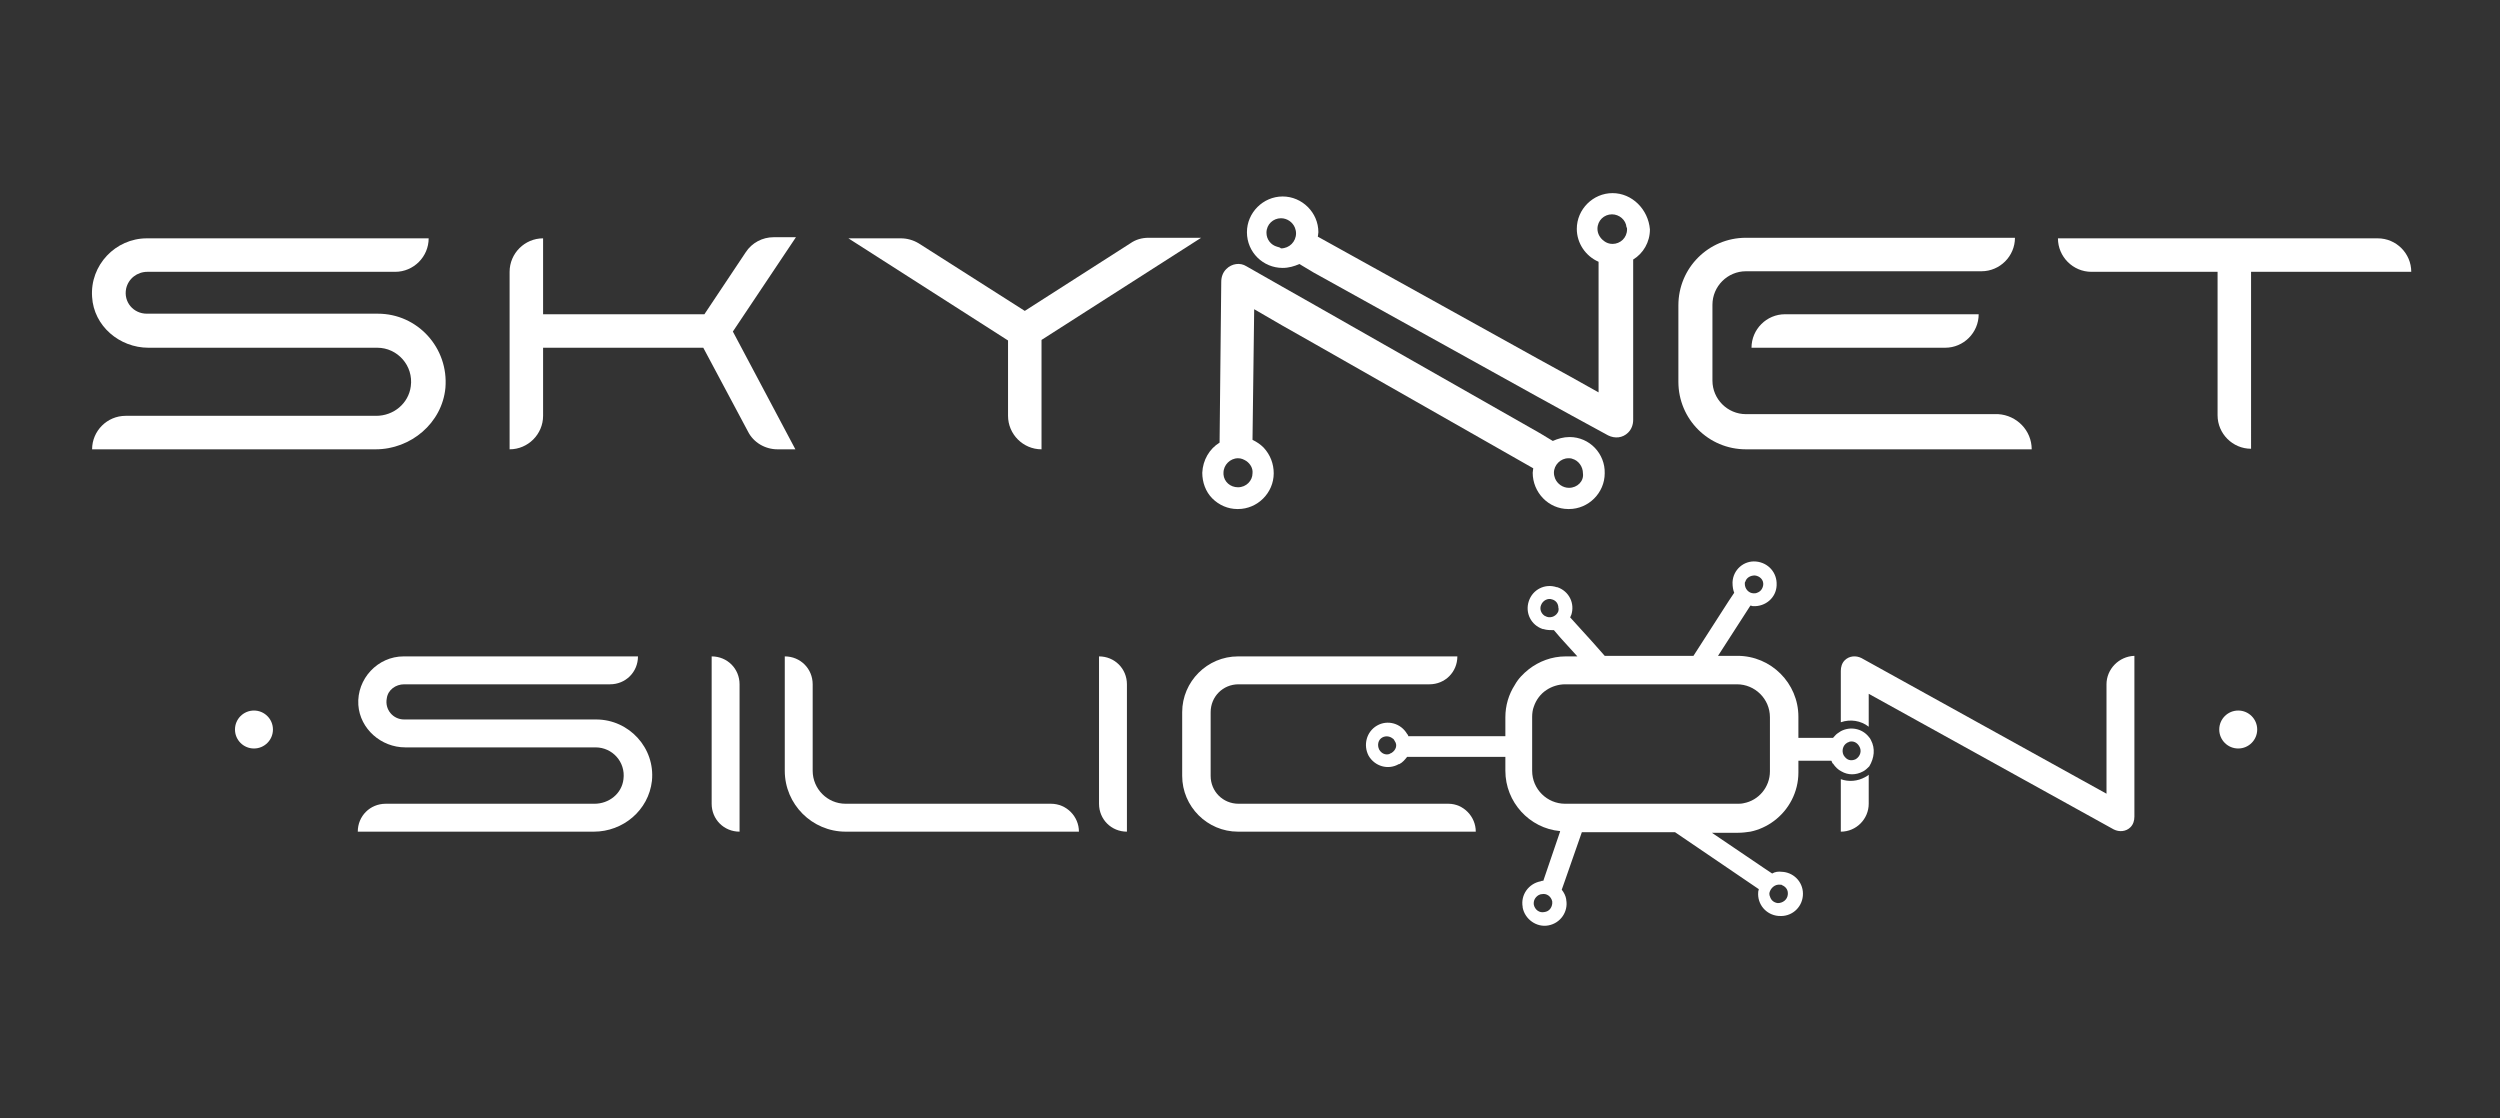 <?xml version="1.0" encoding="utf-8"?>
<!-- Generator: Adobe Illustrator 24.3.0, SVG Export Plug-In . SVG Version: 6.00 Build 0)  -->
<svg version="1.1" id="Layer_1" xmlns="http://www.w3.org/2000/svg" xmlns:xlink="http://www.w3.org/1999/xlink" x="0px" y="0px"
	 viewBox="0 0 447.9 200.3" style="enable-background:new 0 0 447.9 200.3;" xml:space="preserve">
<rect x="0" y="0" width="447.9" height="200.3" fill="#333333" stroke="none"/>
<style type="text/css">
	.st0{fill:#FFFFFF;}
</style>
<g>
	<g>
		<g>
			<path class="st0" d="M264.4,149h-42.6c-5.5,0-10-4.5-10-10v-11.4c0-5.5,4.5-10,10-10h39.3l0,0c0,2.8-2.2,5-5,5h-34.2
				c-2.8,0-5,2.2-5,5V139c0,2.8,2.2,5,5,5h37.6C262.2,144,264.4,146.3,264.4,149L264.4,149z"/>
		</g>
	</g>
	<g>
		<g>
			<path class="st0" d="M132.5,149L132.5,149v-26.4c0-2.8-2.2-5-5-5l0,0V144C127.5,146.8,129.7,149,132.5,149z"/>
		</g>
	</g>
	<g>
		<g>
			<path class="st0" d="M201.9,149L201.9,149v-26.4c0-2.8-2.2-5-5-5l0,0V144C196.9,146.8,199.1,149,201.9,149z"/>
		</g>
	</g>
	<g>
		<g>
			<path class="st0" d="M193.3,149h-41.8c-6,0-10.9-4.9-10.9-10.9v-20.5l0,0c2.8,0,5,2.2,5,5v15.5c0,3.2,2.6,5.9,5.9,5.9h36.8
				C191.1,144,193.3,146.3,193.3,149L193.3,149z"/>
		</g>
	</g>
	<g>
		<g>
			<path class="st0" d="M377.4,122.6v19.6l-43.9-24.3c-1-0.5-2.2-0.4-3,0.4c-0.5,0.5-0.7,1.2-0.7,1.9v9.2c1.7-0.6,3.6-0.3,5,0.8
				v-5.9l43.9,24.3c1,0.5,2.2,0.4,3-0.4c0.5-0.5,0.7-1.2,0.7-1.9v-28.8C379.6,117.6,377.4,119.9,377.4,122.6z M334.2,139.2
				L334.2,139.2c-1.4,0.8-3,0.9-4.4,0.4v9.4c2.8,0,5-2.3,5-5v-5.2C334.6,139,334.4,139.1,334.2,139.2z"/>
		</g>
	</g>
	<g>
		<g>
			<path class="st0" d="M106.4,149H64.1l0,0c0-2.8,2.2-5,5-5h37.4c2.6,0,4.9-1.8,5.2-4.4c0.4-3.1-2-5.7-5-5.7H72.6
				c-4.3,0-8.1-3.3-8.4-7.6c-0.3-4.7,3.5-8.7,8.1-8.7h42l0,0c0,2.8-2.2,5-5,5H72.4c-1.5,0-2.9,1-3.1,2.5c-0.4,2,1.1,3.8,3.1,3.8
				h34.4c5.9,0,10.6,5.1,10,11C116.2,145.2,111.6,149,106.4,149z"/>
		</g>
	</g>
	<circle class="st0" cx="45.5" cy="130.7" r="3.4"/>
	<circle class="st0" cx="401" cy="130.7" r="3.4"/>
	<g>
		<g>
			<g>
				<g>
					<path class="st0" d="M364,80.5h-51.2c-6.7,0-12.1-5.4-12.1-12.1V54.7c0-6.7,5.4-12.1,12.1-12.1h48.2l0,0c0,3.3-2.7,6-6,6h-42.2
						c-3.3,0-6,2.7-6,6v13.6c0,3.3,2.7,6,6,6h45.2C361.3,74.4,364,77.1,364,80.5L364,80.5z"/>
				</g>
			</g>
			<g>
				<g>
					<path class="st0" d="M348.5,62.3h-34.7l0,0c0-3.3,2.7-6,6-6h34.7l0,0C354.5,59.6,351.8,62.3,348.5,62.3z"/>
				</g>
			</g>
		</g>
	</g>
	<g>
		<path class="st0" d="M131.3,59.4l11.2,21.1h-3.2c-2.2,0-4.3-1.2-5.3-3.2l-8-15H97.3v12.2c0,3.3-2.7,6-6,6V48.7c0-3.3,2.7-6,6-6
			v13.6h28.9l7.4-11.1c1.1-1.7,3-2.7,5-2.7h4L131.3,59.4z"/>
	</g>
	<g>
		<g>
			<g>
				<path class="st0" d="M67.3,80.5H16.5l0,0c0-3.3,2.7-6,6-6h44.9c3.1,0,5.8-2.2,6.2-5.3c0.5-3.7-2.4-6.9-6-6.9h-41
					c-5.2,0-9.8-3.9-10.1-9.1c-0.4-5.7,4.2-10.5,9.8-10.5h50.5l0,0c0,3.3-2.7,6-6,6H26.4c-1.8,0-3.4,1.2-3.8,3
					c-0.5,2.4,1.3,4.5,3.7,4.5h41.4c7.1,0,12.7,6.1,12.1,13.3C79.2,75.8,73.6,80.5,67.3,80.5z"/>
			</g>
		</g>
	</g>
	<path class="st0" d="M432,48.7c0-3.3-2.7-6-6-6h-57.3l0,0c0,3.3,2.7,6,6,6h22.6v25.7c0,3.3,2.7,6,6,6V48.7H432z"/>
	<path class="st0" d="M215.2,42.6h-9.4c-1.2,0-2.3,0.3-3.3,1l-18.9,12.1l-19-12.1c-1-0.6-2.1-0.9-3.2-0.9h-9.4l28.6,18.3v13.5
		c0,3.3,2.7,6,6,6V60.9L215.2,42.6z"/>
	<path class="st0" d="M288.9,34.6c-3.5,0-6.4,2.9-6.4,6.4c0,2.6,1.6,4.9,3.9,5.9v23.4l-5-2.8l-6-3.3l-39.3-21.8
		c0-0.2,0.1-0.5,0.1-0.8c0-3.5-2.9-6.4-6.4-6.4c-3.5,0-6.4,2.9-6.4,6.4c0,3.6,2.9,6.4,6.4,6.4c1.1,0,2.1-0.3,3-0.7l2.5,1.5
		l40.2,22.3l6,3.3l6.6,3.6c1.2,0.6,2.6,0.5,3.6-0.5c0.6-0.6,0.9-1.4,0.9-2.3V46.5c1.8-1.1,3-3.1,3-5.4
		C295.3,37.5,292.4,34.6,288.9,34.6z M228.8,44.2c-1.1-0.3-1.9-1.3-1.9-2.5c0-1.5,1.2-2.6,2.6-2.6c1.1,0,2.1,0.7,2.5,1.7
		c0.1,0.3,0.2,0.6,0.2,1c0,1.5-1.2,2.7-2.7,2.7C229.3,44.3,229.1,44.3,228.8,44.2z M291.5,41.1c0,1.5-1.2,2.6-2.6,2.6
		c-0.6,0-1.1-0.2-1.5-0.5c-0.7-0.5-1.2-1.3-1.2-2.2c0-1.5,1.2-2.6,2.6-2.6c1.3,0,2.5,1,2.6,2.3C291.5,40.8,291.5,40.9,291.5,41.1z"
		/>
	<path class="st0" d="M281.2,78.3L281.2,78.3c-1.1,0-2.1,0.3-3,0.7l-2.5-1.5l-39.9-22.7l-6-3.4l-6.5-3.7c-1.1-0.7-2.6-0.5-3.6,0.5
		c-0.6,0.6-0.9,1.4-0.9,2.3l-0.3,28.8c-1.8,1.1-3,3.1-3.1,5.4c0,1.7,0.6,3.4,1.8,4.6c1.2,1.2,2.8,1.9,4.5,1.9l0,0h0.1
		c3.5,0,6.4-2.9,6.4-6.4c0-1.7-0.6-3.3-1.8-4.6c-0.6-0.6-1.2-1-2-1.4l0.3-23.4l5,2.9l6,3.4l39,22.2c0,0.2-0.1,0.5-0.1,0.8
		c0,3.5,2.8,6.5,6.4,6.5h0.1c3.5,0,6.4-2.9,6.4-6.4C287.6,81.3,284.8,78.3,281.2,78.3z M221.8,87.3L221.8,87.3c-1.4,0-2.5-1-2.6-2.3
		c0-0.1,0-0.2,0-0.3c0-1.4,1.2-2.6,2.6-2.6h0c0.6,0,1,0.2,1.5,0.5c0.7,0.5,1.2,1.3,1.1,2.2C224.4,86.1,223.3,87.3,221.8,87.3z
		 M281.1,87.4L281.1,87.4c-1.1,0-2.1-0.7-2.5-1.7c-0.1-0.3-0.2-0.6-0.2-1c0-1.4,1.2-2.6,2.6-2.6h0c0.2,0,0.5,0,0.7,0.1
		c1.1,0.3,1.9,1.4,1.9,2.6C283.8,86.2,282.6,87.4,281.1,87.4z"/>
	<path class="st0" d="M335.2,132.6c-0.1-0.2-0.2-0.4-0.4-0.6c-1.2-1.5-3.3-1.9-5-1l0,0l0,0c-0.2,0.1-0.4,0.3-0.6,0.4
		c-0.3,0.2-0.5,0.5-0.8,0.8l-1.8,0l-2.5,0h-1.9v-3.8c0-6-4.9-10.9-10.9-10.9h-3.5l5.8-9c0.2,0,0.3,0.1,0.5,0.1
		c2.2,0.1,4.1-1.5,4.2-3.7v-0.1c0.1-2.2-1.5-4-3.7-4.2c-2.2-0.2-4.1,1.5-4.2,3.7v0.1c0,0.7,0.1,1.3,0.3,1.8l-1,1.5l-6.3,9.8h-15.9
		l-2.3-2.6l-3.9-4.3c0.1-0.1,0.1-0.3,0.2-0.4c0.7-2.1-0.4-4.3-2.5-5l-0.1,0c-2.1-0.7-4.3,0.4-5,2.5c-0.7,2.1,0.4,4.3,2.5,5l0.1,0
		c0.6,0.2,1.3,0.2,1.9,0.2l1.2,1.4l3,3.3h-2.1c-2.5,0-4.8,0.9-6.6,2.3c-1,0.8-1.9,1.7-2.5,2.8c-1.1,1.7-1.7,3.7-1.7,5.8v3.4h-8
		l-4.3,0l-5.1,0c0-0.2-0.1-0.3-0.2-0.4c-1.1-1.9-3.5-2.6-5.4-1.5l0,0c-1.9,1.1-2.5,3.5-1.5,5.4c1.1,1.9,3.5,2.6,5.4,1.5l0.1,0
		c0.6-0.3,1-0.8,1.4-1.3l1.8,0l3.6,0l12.2,0v2.5c0,5.6,4.3,10.3,9.8,10.8l0,0.1l-3,8.8c-0.2,0-0.3,0-0.5,0.1
		c-2.1,0.4-3.6,2.4-3.2,4.6l0,0.1c0.4,2.1,2.5,3.6,4.6,3.2c2.2-0.4,3.6-2.5,3.2-4.6l0-0.1c-0.1-0.6-0.4-1.2-0.8-1.7l0.6-1.7l3-8.6
		h16.7l15,10.2c0,0.2-0.1,0.3-0.1,0.5c-0.2,2.2,1.4,4.1,3.6,4.3h0.1c2.2,0.2,4.1-1.4,4.3-3.6c0.2-2.2-1.4-4.1-3.6-4.3h-0.1
		c-0.7-0.1-1.3,0-1.8,0.3l-1.5-1l-9.3-6.3h4.7c0.8,0,1.5-0.1,2.2-0.2c1.5-0.3,3-1,4.2-1.9c2.7-2,4.4-5.2,4.4-8.7v-2.1h1.9l4,0
		c0.1,0.1,0.1,0.3,0.2,0.4c0,0,0,0.1,0.1,0.1c0,0,0,0,0,0c0.4,0.6,0.9,1.1,1.5,1.4c1.2,0.7,2.6,0.7,3.9,0l0,0
		c0.4-0.2,0.8-0.6,1.1-0.9C335.8,135.8,336,134.1,335.2,132.6z M312.6,104.6c0-0.2,0-0.3,0.1-0.4c0.2-0.7,0.9-1.1,1.7-1.1
		c0.9,0.1,1.6,0.8,1.5,1.7v0c-0.1,0.7-0.5,1.2-1.1,1.4c-0.2,0.1-0.4,0.1-0.6,0.1C313.3,106.3,312.6,105.5,312.6,104.6L312.6,104.6z
		 M279.2,109.5c-0.3,0.8-1.2,1.3-2.1,1h0c-0.1-0.1-0.3-0.1-0.4-0.2c-0.6-0.4-0.9-1.2-0.6-1.9c0.3-0.8,1.2-1.3,2-1h0
		c0.7,0.2,1.1,0.8,1.1,1.5C279.3,109.1,279.2,109.3,279.2,109.5z M249.3,134.9L249.3,134.9c-0.2,0.1-0.3,0.1-0.4,0.2
		c-0.7,0.2-1.4-0.1-1.8-0.8c-0.4-0.8-0.2-1.8,0.6-2.2l0,0c0.6-0.3,1.3-0.2,1.8,0.2c0.2,0.1,0.3,0.3,0.4,0.5
		C250.4,133.5,250.1,134.4,249.3,134.9z M276.7,163.4c-0.9,0.2-1.7-0.4-1.9-1.3l0,0c-0.1-0.7,0.2-1.3,0.8-1.7
		c0.2-0.1,0.4-0.2,0.6-0.2c0.9-0.2,1.7,0.4,1.9,1.3l0,0c0,0.2,0,0.3,0,0.4C278,162.7,277.5,163.3,276.7,163.4z M318.9,158.5
		L318.9,158.5c0.2,0,0.3,0,0.4,0.1c0.7,0.3,1.1,0.9,1,1.7c-0.1,0.9-0.9,1.5-1.8,1.5h0c-0.7-0.1-1.2-0.5-1.4-1.2
		c-0.1-0.2-0.1-0.4-0.1-0.6C317.2,159.1,318,158.4,318.9,158.5z M317.1,138.2c0,2.8-2,5.2-4.7,5.7c-0.4,0.1-0.8,0.1-1.2,0.1h-12
		h-6.6h-7.7H281h-0.6c-3.2,0-5.9-2.6-5.9-5.9v-9.7c0-0.6,0.1-1.3,0.3-1.8c0.4-1.2,1.2-2.3,2.3-3c0.9-0.6,2.1-1,3.3-1h19.7h4.4h6.7
		c3.2,0,5.9,2.6,5.9,5.9v3.8v3.7V138.2z M332.5,136L332.5,136c-0.6,0.3-1.3,0.3-1.8-0.2c-0.1-0.1-0.3-0.3-0.4-0.5
		c-0.4-0.8-0.1-1.8,0.6-2.2l0,0c0.1-0.1,0.3-0.1,0.4-0.2c0.7-0.2,1.4,0.1,1.8,0.8C333.6,134.5,333.3,135.5,332.5,136z"/>
</g>
</svg>
